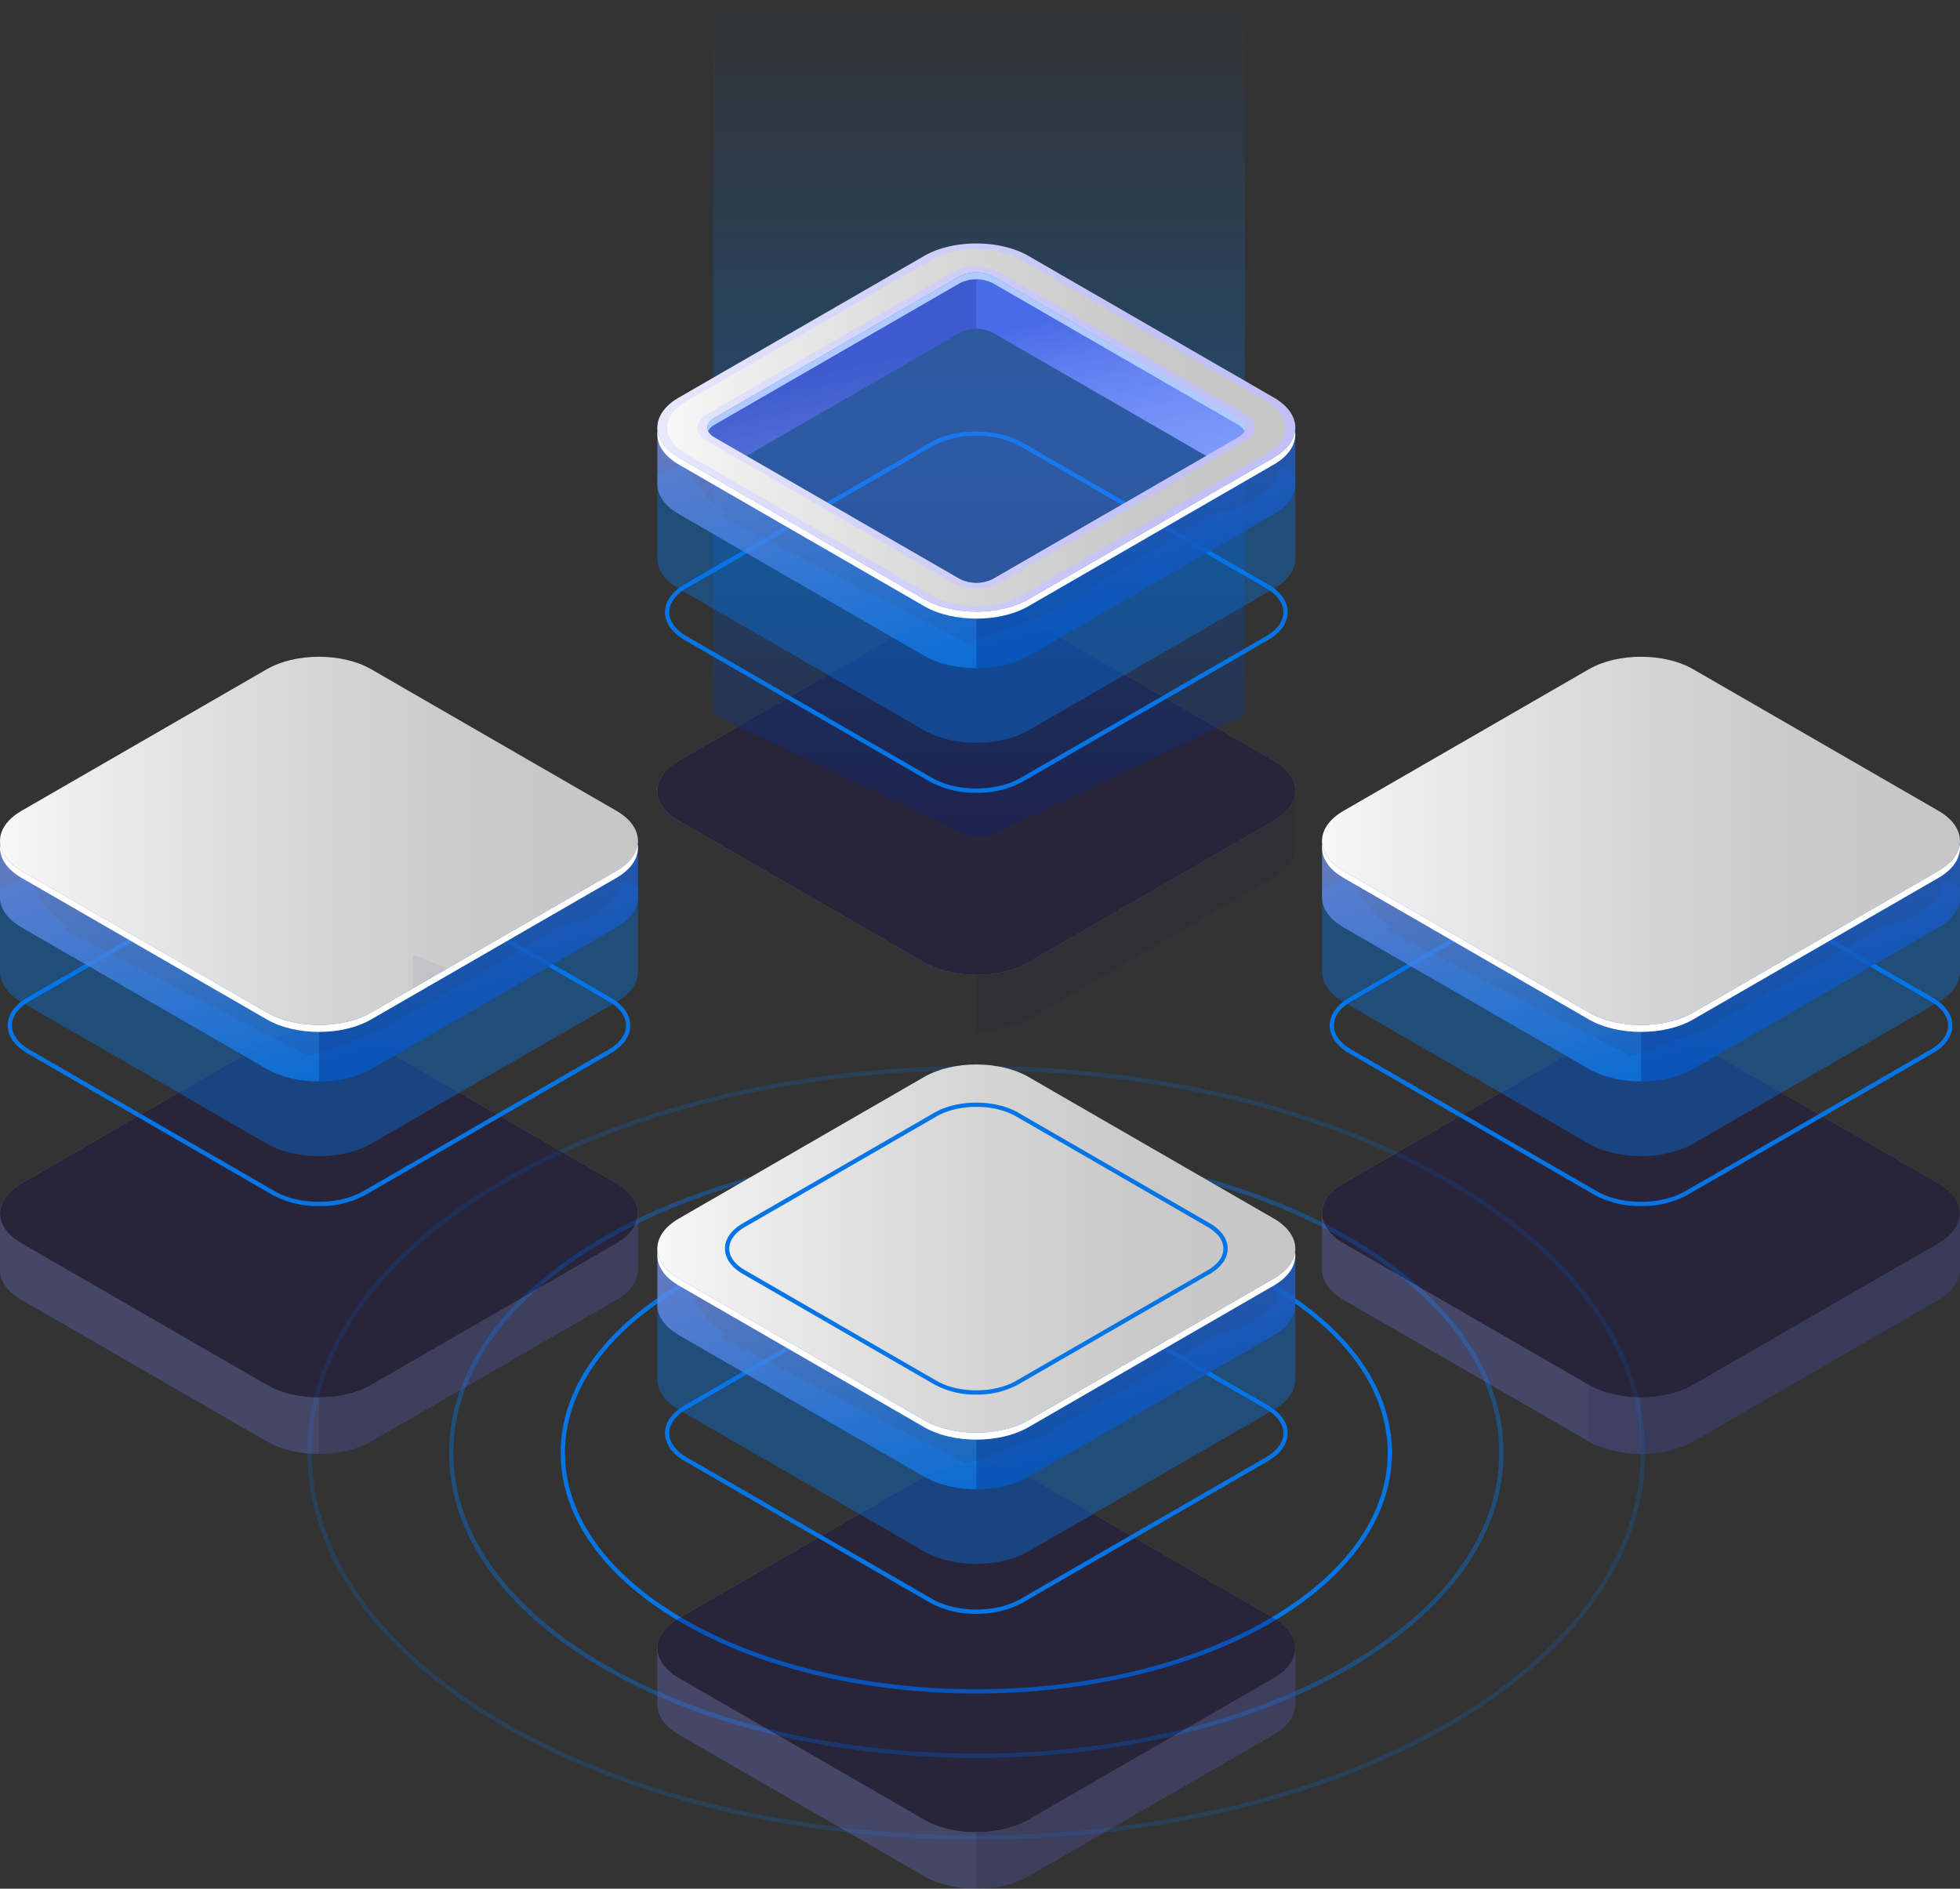 <svg xmlns="http://www.w3.org/2000/svg" xmlns:xlink="http://www.w3.org/1999/xlink" width="693.06" height="668" viewBox="0 0 693.06 668">
  <rect x="0" y="0" width="693.06" height="668" fill="#333333" stroke="none"/>
  <defs>
    <linearGradient id="linear-gradient" x1="0.414" y1="0.5" x2="0.42" y2="0.5" gradientUnits="objectBoundingBox">
      <stop offset="0" stop-color="#6d75e0"/>
      <stop offset="1" stop-color="#5761d7"/>
    </linearGradient>
    <linearGradient id="linear-gradient-2" y1="0.5" x2="1" y2="0.5" gradientUnits="objectBoundingBox">
      <stop offset="0" stop-color="#e9e9fd"/>
      <stop offset="0.36" stop-color="#d2d2f9"/>
      <stop offset="0.706" stop-color="#c4c3f6"/>
      <stop offset="1" stop-color="#c0bff6"/>
    </linearGradient>
    <linearGradient id="linear-gradient-3" x1="0.099" y1="-0.384" x2="0.893" y2="0.768" gradientUnits="objectBoundingBox">
      <stop offset="0" stop-color="#9494e0"/>
      <stop offset="1" stop-color="#0575e6"/>
    </linearGradient>
    <linearGradient id="linear-gradient-4" y1="0.5" x2="1" y2="0.5" gradientUnits="objectBoundingBox">
      <stop offset="0" stop-color="#f9f9f9"/>
      <stop offset="0.095" stop-color="#f0f0f0"/>
      <stop offset="0.427" stop-color="#d9d9d9"/>
      <stop offset="0.737" stop-color="#cacaca"/>
      <stop offset="1" stop-color="#c6c6c6"/>
    </linearGradient>
    <linearGradient id="linear-gradient-5" x1="2.486" y1="0.5" x2="2.492" y2="0.5" xlink:href="#linear-gradient"/>
    <linearGradient id="linear-gradient-9" x1="1.456" y1="0.5" x2="1.462" y2="0.5" xlink:href="#linear-gradient"/>
    <linearGradient id="linear-gradient-15" x1="0.5" y1="1" x2="0.5" gradientUnits="objectBoundingBox">
      <stop offset="0" stop-color="#021b79"/>
      <stop offset="0.5" stop-color="#0575e6"/>
      <stop offset="1" stop-color="#0575e6" stop-opacity="0"/>
    </linearGradient>
    <linearGradient id="linear-gradient-17" x1="0.113" y1="0.194" x2="0.87" y2="1.433" gradientUnits="objectBoundingBox">
      <stop offset="0.242" stop-color="#5761d7"/>
      <stop offset="0.392" stop-color="#7a81e5"/>
      <stop offset="0.546" stop-color="#979bf0"/>
      <stop offset="0.7" stop-color="#abaef8"/>
      <stop offset="0.852" stop-color="#b7bafd"/>
      <stop offset="1" stop-color="#bcbeff"/>
    </linearGradient>
    <clipPath id="clip-path">
      <path id="Tracé_3624" data-name="Tracé 3624" d="M370.935,277.244l-86.753-50.087c-10.16-5.863-10.16-15.407,0-21.273L370.932,155.8c10.158-5.863,26.684-5.863,36.842,0l86.756,50.087c10.155,5.863,10.158,15.407,0,21.27l-86.753,50.087C397.619,283.107,381.092,283.107,370.935,277.244Z" transform="translate(-276.561 -151.401)" fill="none"/>
    </clipPath>
  </defs>
  <g id="Groupe_2444" data-name="Groupe 2444" transform="translate(-276.561 -166.017)">
    <g id="Groupe_2395" data-name="Groupe 2395" transform="translate(385.288 543.065)">
      <path id="Tracé_3573" data-name="Tracé 3573" d="M519.569,429.057c-47.688,0-95.364-10.478-131.67-31.439-35.313-20.386-54.761-47.539-54.761-76.455s19.448-56.069,54.758-76.455c72.6-41.914,190.734-41.914,263.332,0,35.315,20.386,54.761,47.542,54.761,76.457s-19.445,56.066-54.758,76.452C614.936,418.576,567.248,429.057,519.569,429.057Zm-.011-214.286c-47.4,0-94.811,10.416-130.9,31.251-34.824,20.108-54,46.79-54,75.141S353.835,376.2,388.662,396.3c72.177,41.673,189.628,41.678,261.808,0,34.821-20.105,54-46.787,54-75.135s-19.179-55.036-54-75.144C614.377,225.19,566.967,214.771,519.558,214.771Z" transform="translate(-283.065 -184.374)" fill="#0575e6" opacity="0.4"/>
      <path id="Tracé_3574" data-name="Tracé 3574" d="M551.8,476.556c-60.509,0-121.007-13.293-167.075-39.893-44.771-25.848-69.426-60.259-69.429-96.9s24.655-71.049,69.424-96.9c92.122-53.189,242.02-53.192,334.147,0,44.771,25.845,69.429,60.259,69.429,96.9s-24.655,71.046-69.424,96.894C672.818,463.257,612.3,476.556,551.8,476.556Zm-.011-272.081c-60.231,0-120.457,13.237-166.309,39.708-44.28,25.567-68.663,59.51-68.663,95.583s24.386,70.016,68.668,95.583c91.707,52.948,240.922,52.945,332.624,0,44.283-25.567,68.666-59.51,68.666-95.58s-24.386-70.019-68.671-95.586C672.254,217.715,612.02,204.475,551.791,204.475Z" transform="translate(-315.298 -202.977)" fill="#0575e6" opacity="0.2"/>
      <path id="Tracé_3575" data-name="Tracé 3575" d="M494.174,391.639c-37.583,0-75.161-8.258-103.773-24.779-27.863-16.086-43.208-37.521-43.208-60.352s15.342-44.266,43.2-60.349c57.22-33.036,150.321-33.033,207.544,0,27.863,16.086,43.208,37.519,43.208,60.352s-15.342,44.263-43.2,60.352h0C569.338,383.382,531.752,391.637,494.174,391.639Zm-.011-168.759c-37.305,0-74.611,8.2-103.007,24.6-27.372,15.8-42.444,36.766-42.444,59.033s15.075,43.231,42.45,59.036c56.8,32.795,149.221,32.8,206.02,0h0c27.372-15.805,42.447-36.769,42.447-59.036s-15.078-43.23-42.45-59.036C568.776,231.079,531.468,222.88,494.163,222.88Z" transform="translate(-257.67 -169.72)" fill="#0575e6"/>
    </g>
    <g id="Groupe_2406" data-name="Groupe 2406" transform="translate(744.034 398.301)">
      <g id="Groupe_2398" data-name="Groupe 2398" transform="translate(0 131.74)" opacity="0.3">
        <path id="Tracé_3576" data-name="Tracé 3576" d="M668.7,244.179V224.523L663.26,221.5c-1.535,9.277-12.454,15.39-21.581,16.658l-62.162,36.351-27.131,9.8-86.593-44.687,2-1.156c-7.4-3.458-11.387-11.365-15.39-18.578l-5.83,3.475-3.464.974v20.159h0c0,3.851,2.54,7.7,7.618,10.635l86.756,50.087c10.158,5.863,26.684,5.863,36.842,0l86.753-50.087c5-2.883,7.534-6.658,7.615-10.447,0-.168-.006-.337-.011-.508Z" transform="translate(-443.11 -159.403)" fill="url(#linear-gradient)"/>
        <path id="Tracé_3577" data-name="Tracé 3577" d="M569.072,236.951,506.91,273.3,483.3,281.829v26.578c6.672,0,13.344-1.465,18.424-4.4l86.753-50.087c5-2.883,7.534-6.658,7.615-10.447,0-.168-.006-.337-.011-.508l.014.006V223.316l-4.971-2.762H590.6C588.9,229.682,578.113,235.694,569.072,236.951Z" transform="translate(-370.504 -158.196)" fill="#0f054c" opacity="0.25"/>
        <g id="Groupe_2396" data-name="Groupe 2396">
          <path id="Tracé_3578" data-name="Tracé 3578" d="M537.485,324.18l-86.756-50.088c-10.158-5.863-10.158-15.407,0-21.27l86.753-50.087c10.155-5.863,26.684-5.863,36.842,0l86.753,50.087c10.158,5.866,10.158,15.407,0,21.273L574.327,324.18C564.169,330.046,547.643,330.046,537.485,324.18Z" transform="translate(-443.111 -198.337)" fill="url(#linear-gradient-2)"/>
        </g>
        <g id="Groupe_2397" data-name="Groupe 2397">
          <path id="Tracé_3579" data-name="Tracé 3579" d="M537.485,324.18l-86.756-50.088c-10.158-5.863-10.158-15.407,0-21.27l86.753-50.087c10.155-5.863,26.684-5.863,36.842,0l86.753,50.087c10.158,5.866,10.158,15.407,0,21.273L574.327,324.18C564.169,330.046,547.643,330.046,537.485,324.18Z" transform="translate(-443.111 -198.337)" fill="#0f054c"/>
        </g>
      </g>
      <g id="Groupe_2405" data-name="Groupe 2405">
        <g id="Groupe_2404" data-name="Groupe 2404">
          <path id="Tracé_3580" data-name="Tracé 3580" d="M554.165,302.848a33.456,33.456,0,0,1-16.352-3.9l-86.756-50.09c-4.5-2.6-6.983-6.11-6.983-9.88s2.481-7.275,6.983-9.877l86.75-50.085c9.018-5.207,23.689-5.207,32.708,0L657.268,229.1c4.5,2.6,6.983,6.11,6.983,9.877s-2.481,7.278-6.983,9.88l-86.75,50.087A33.464,33.464,0,0,1,554.165,302.848Zm0-126.245a31.886,31.886,0,0,0-15.592,3.722l-86.75,50.087c-4.017,2.318-6.226,5.358-6.226,8.561s2.209,6.245,6.226,8.564l86.756,50.09c8.589,4.96,22.583,4.96,31.178,0L656.5,247.54c4.017-2.318,6.226-5.358,6.226-8.563s-2.209-6.242-6.226-8.561l-86.753-50.09A31.882,31.882,0,0,0,554.163,176.6Z" transform="translate(-441.37 -108.57)" fill="#0575e6"/>
          <g id="Groupe_2403" data-name="Groupe 2403">
            <path id="Tracé_3581" data-name="Tracé 3581" d="M668.7,213.123V183.416l-5.437-3.023c-1.535,9.276-12.454,15.387-21.581,16.658L579.516,233.4l-27.131,9.8-86.593-44.687,2-1.154c-7.4-3.458-11.387-11.368-15.39-18.581l-5.83,3.478-3.464.974v30.21h0c0,3.851,2.54,7.7,7.618,10.635l86.756,50.087c10.158,5.863,26.684,5.863,36.842,0l86.753-50.087c5-2.883,7.534-6.658,7.615-10.447,0-.168-.006-.34-.011-.508Z" transform="translate(-443.11 -101.94)" fill="#0575e6" opacity="0.4"/>
            <g id="Groupe_2402" data-name="Groupe 2402">
              <g id="Groupe_2401" data-name="Groupe 2401">
                <path id="Tracé_3582" data-name="Tracé 3582" d="M668.7,197.245V177.589l-5.437-3.023c-1.535,9.277-12.454,15.387-21.581,16.658l-62.162,36.351-27.131,9.8-86.593-44.687,2-1.154c-7.4-3.458-11.387-11.365-15.39-18.581l-5.83,3.478-3.464.974v20.158h0c0,3.851,2.54,7.7,7.618,10.635l86.756,50.087c10.158,5.863,26.684,5.863,36.842,0l86.753-50.087c5-2.883,7.534-6.658,7.615-10.447,0-.168-.006-.34-.011-.508Z" transform="translate(-443.11 -112.469)" opacity="0.8" fill="url(#linear-gradient-3)"/>
                <path id="Tracé_3583" data-name="Tracé 3583" d="M569.072,190.017,506.91,226.368,483.3,234.9v26.578c6.672,0,13.344-1.465,18.424-4.4l86.753-50.087c5-2.883,7.534-6.658,7.615-10.447,0-.168-.006-.34-.011-.508l.014.006V176.382l-4.971-2.765H590.6C588.9,182.747,578.113,188.76,569.072,190.017Z" transform="translate(-370.504 -111.262)" fill="#021b79" opacity="0.3"/>
                <g id="Groupe_2399" data-name="Groupe 2399">
                  <path id="Tracé_3584" data-name="Tracé 3584" d="M537.485,277.244l-86.756-50.087c-10.158-5.863-10.158-15.407,0-21.273L537.482,155.8c10.155-5.863,26.684-5.863,36.842,0l86.753,50.087c10.158,5.863,10.158,15.407,0,21.27l-86.753,50.087C564.169,283.107,547.643,283.107,537.485,277.244Z" transform="translate(-443.111 -151.401)" fill="url(#linear-gradient-4)"/>
                </g>
                <g id="Groupe_2400" data-name="Groupe 2400" transform="translate(0.007 66.344)">
                  <path id="Tracé_3585" data-name="Tracé 3585" d="M661.075,184.449l-86.753,50.087c-10.158,5.863-26.684,5.863-36.842,0l-86.756-50.087c-4.539-2.622-7.045-5.979-7.525-9.411-.6,4.249,1.909,8.617,7.525,11.862l86.756,50.087c10.158,5.863,26.684,5.863,36.842,0L661.075,186.9c5.616-3.242,8.12-7.612,7.525-11.859C668.117,178.474,665.614,181.83,661.075,184.449Z" transform="translate(-443.113 -175.038)" fill="#fff"/>
                </g>
              </g>
            </g>
          </g>
        </g>
      </g>
    </g>
    <g id="Groupe_2417" data-name="Groupe 2417" transform="translate(276.561 398.301)">
      <g id="Groupe_2409" data-name="Groupe 2409" transform="translate(0 131.74)" opacity="0.3">
        <path id="Tracé_3586" data-name="Tracé 3586" d="M502.147,244.179V224.523L496.71,221.5c-1.535,9.277-12.454,15.39-21.582,16.658l-62.162,36.351-27.128,9.8-86.6-44.687,2-1.156c-7.4-3.458-11.387-11.365-15.39-18.578l-5.83,3.475-3.464.974v20.159h0c0,3.851,2.54,7.7,7.62,10.635l86.753,50.087c10.158,5.863,26.684,5.863,36.842,0l86.753-50.087c5-2.883,7.534-6.658,7.615-10.447,0-.168,0-.337-.011-.508Z" transform="translate(-276.561 -159.403)" fill="url(#linear-gradient-5)"/>
        <path id="Tracé_3587" data-name="Tracé 3587" d="M402.522,236.951,340.36,273.3l-23.614,8.527v26.578c6.672,0,13.346-1.465,18.424-4.4l86.753-50.087c5-2.883,7.534-6.658,7.615-10.447,0-.168,0-.337-.011-.508l.014.006V223.316l-4.968-2.762h-.522C422.358,229.682,411.563,235.694,402.522,236.951Z" transform="translate(-203.954 -158.196)" fill="#0f054c" opacity="0.25"/>
        <g id="Groupe_2407" data-name="Groupe 2407">
          <path id="Tracé_3588" data-name="Tracé 3588" d="M370.935,324.18l-86.753-50.088c-10.16-5.863-10.16-15.407,0-21.27l86.753-50.087c10.158-5.863,26.684-5.863,36.842,0l86.756,50.087c10.155,5.866,10.158,15.407,0,21.273L407.777,324.18C397.619,330.046,381.092,330.046,370.935,324.18Z" transform="translate(-276.561 -198.337)" fill="url(#linear-gradient-2)"/>
        </g>
        <g id="Groupe_2408" data-name="Groupe 2408">
          <path id="Tracé_3589" data-name="Tracé 3589" d="M370.935,324.18l-86.753-50.088c-10.16-5.863-10.16-15.407,0-21.27l86.753-50.087c10.158-5.863,26.684-5.863,36.842,0l86.756,50.087c10.155,5.866,10.158,15.407,0,21.273L407.777,324.18C397.619,330.046,381.092,330.046,370.935,324.18Z" transform="translate(-276.561 -198.337)" fill="#0f054c"/>
        </g>
      </g>
      <g id="Groupe_2416" data-name="Groupe 2416">
        <g id="Groupe_2415" data-name="Groupe 2415">
          <path id="Tracé_3590" data-name="Tracé 3590" d="M387.615,302.848a33.449,33.449,0,0,1-16.353-3.9l-86.753-50.09c-4.5-2.6-6.986-6.11-6.986-9.88s2.481-7.275,6.986-9.877l86.75-50.085c9.018-5.207,23.687-5.207,32.7,0L490.718,229.1c4.5,2.6,6.983,6.11,6.983,9.877s-2.478,7.278-6.983,9.88l-86.75,50.087A33.464,33.464,0,0,1,387.615,302.848Zm-15.592-5.221c8.6,4.96,22.586,4.96,31.181,0l86.753-50.087c4.014-2.318,6.223-5.358,6.223-8.563s-2.209-6.242-6.223-8.561L403.2,180.325c-8.594-4.962-22.583-4.962-31.181,0l-86.753,50.087c-4.014,2.318-6.223,5.358-6.223,8.561s2.209,6.245,6.223,8.564Z" transform="translate(-274.821 -108.57)" fill="#0575e6"/>
          <g id="Groupe_2414" data-name="Groupe 2414">
            <path id="Tracé_3591" data-name="Tracé 3591" d="M502.147,213.123V183.416l-5.437-3.023c-1.535,9.276-12.454,15.387-21.582,16.658L412.966,233.4l-27.128,9.8-86.6-44.687,2-1.154c-7.4-3.458-11.387-11.368-15.39-18.581l-5.83,3.478-3.464.974v30.21h0c0,3.851,2.54,7.7,7.62,10.635l86.753,50.087c10.158,5.863,26.684,5.863,36.842,0l86.753-50.087c5-2.883,7.534-6.658,7.615-10.447,0-.168,0-.34-.011-.508Z" transform="translate(-276.561 -101.94)" fill="#0575e6" opacity="0.4"/>
            <g id="Groupe_2413" data-name="Groupe 2413">
              <g id="Groupe_2412" data-name="Groupe 2412">
                <path id="Tracé_3592" data-name="Tracé 3592" d="M502.147,197.245V177.589l-5.437-3.023c-1.535,9.277-12.454,15.387-21.582,16.658l-62.162,36.351-27.128,9.8-86.6-44.687,2-1.154c-7.4-3.458-11.387-11.365-15.39-18.581l-5.83,3.478-3.464.974v20.158h0c0,3.851,2.54,7.7,7.62,10.635l86.753,50.087c10.158,5.863,26.684,5.863,36.842,0l86.753-50.087c5-2.883,7.534-6.658,7.615-10.447,0-.168,0-.34-.011-.508Z" transform="translate(-276.561 -112.469)" opacity="0.8" fill="url(#linear-gradient-3)"/>
                <path id="Tracé_3593" data-name="Tracé 3593" d="M402.522,190.017,340.36,226.368,316.746,234.9v26.578c6.672,0,13.346-1.465,18.424-4.4l86.753-50.087c5-2.883,7.534-6.658,7.615-10.447,0-.168,0-.34-.011-.508l.014.006V176.382l-4.968-2.765h-.522C422.358,182.747,411.563,188.76,402.522,190.017Z" transform="translate(-203.954 -111.262)" fill="#021b79" opacity="0.3"/>
                <g id="Groupe_2410" data-name="Groupe 2410">
                  <path id="Tracé_3594" data-name="Tracé 3594" d="M370.935,277.244l-86.753-50.087c-10.16-5.863-10.16-15.407,0-21.273L370.932,155.8c10.158-5.863,26.684-5.863,36.842,0l86.756,50.087c10.155,5.863,10.158,15.407,0,21.27l-86.753,50.087C397.619,283.107,381.092,283.107,370.935,277.244Z" transform="translate(-276.561 -151.401)" fill="url(#linear-gradient-4)"/>
                </g>
                <g id="Groupe_2411" data-name="Groupe 2411" transform="translate(0.007 66.344)">
                  <path id="Tracé_3595" data-name="Tracé 3595" d="M494.525,184.449l-86.753,50.087c-10.158,5.863-26.684,5.863-36.842,0l-86.753-50.087c-4.541-2.622-7.045-5.979-7.528-9.411-.6,4.249,1.909,8.617,7.528,11.862l86.753,50.087c10.158,5.863,26.684,5.863,36.842,0L494.525,186.9c5.616-3.242,8.12-7.612,7.525-11.859C501.567,178.474,499.063,181.83,494.525,184.449Z" transform="translate(-276.563 -175.038)" fill="#fff"/>
                </g>
              </g>
            </g>
          </g>
        </g>
      </g>
    </g>
    <g id="Groupe_2429" data-name="Groupe 2429" transform="translate(509.001 542.504)">
      <g id="Groupe_2420" data-name="Groupe 2420" transform="translate(0 141.303)" opacity="0.3">
        <path id="Tracé_3596" data-name="Tracé 3596" d="M584.957,298.964V279.308l-5.434-3.023c-1.535,9.277-12.454,15.387-21.582,16.658l-62.162,36.351-27.131,9.8-86.593-44.687,2-1.156c-7.4-3.458-11.387-11.365-15.39-18.581l-5.83,3.478-3.464.974v20.158h0c0,3.851,2.54,7.7,7.618,10.635L453.747,360c10.155,5.863,26.684,5.863,36.842,0l86.75-50.087c5-2.883,7.536-6.658,7.618-10.447,0-.168-.006-.34-.011-.508Z" transform="translate(-359.373 -214.188)" fill="url(#linear-gradient-9)"/>
        <path id="Tracé_3597" data-name="Tracé 3597" d="M485.335,291.734l-62.162,36.351-23.614,8.527V363.19c6.672,0,13.343-1.465,18.424-4.4l86.75-50.087c5-2.883,7.536-6.658,7.618-10.447,0-.168-.006-.34-.011-.508l.011.006V278.1l-4.968-2.762h-.519C505.168,284.465,494.376,290.477,485.335,291.734Z" transform="translate(-286.767 -212.979)" fill="#0f054c" opacity="0.25"/>
        <g id="Groupe_2418" data-name="Groupe 2418">
          <path id="Tracé_3598" data-name="Tracé 3598" d="M453.748,378.963l-86.756-50.087c-10.158-5.863-10.158-15.406,0-21.273l86.75-50.085c10.158-5.863,26.687-5.863,36.845,0l86.753,50.087c10.158,5.866,10.158,15.407,0,21.273l-86.75,50.085C480.432,384.829,463.9,384.826,453.748,378.963Z" transform="translate(-359.374 -253.12)" fill="url(#linear-gradient-2)"/>
        </g>
        <g id="Groupe_2419" data-name="Groupe 2419">
          <path id="Tracé_3599" data-name="Tracé 3599" d="M453.748,378.963l-86.756-50.087c-10.158-5.863-10.158-15.406,0-21.273l86.75-50.085c10.158-5.863,26.687-5.863,36.845,0l86.753,50.087c10.158,5.866,10.158,15.407,0,21.273l-86.75,50.085C480.432,384.829,463.9,384.826,453.748,378.963Z" transform="translate(-359.374 -253.12)" fill="#0f054c"/>
        </g>
      </g>
      <g id="Groupe_2428" data-name="Groupe 2428">
        <g id="Groupe_2427" data-name="Groupe 2427">
          <path id="Tracé_3600" data-name="Tracé 3600" d="M470.426,354.224a33.453,33.453,0,0,1-16.349-3.9L367.32,300.232c-4.5-2.6-6.983-6.11-6.983-9.88s2.478-7.275,6.983-9.877l86.753-50.087c9.018-5.207,23.687-5.207,32.7,0l86.755,50.087c4.5,2.6,6.983,6.111,6.983,9.88s-2.481,7.278-6.981,9.877L486.778,350.32A33.45,33.45,0,0,1,470.426,354.224Zm0-126.242a31.872,31.872,0,0,0-15.586,3.722l-86.755,50.088c-4.014,2.318-6.223,5.358-6.223,8.561s2.209,6.245,6.223,8.564L454.839,349c8.592,4.96,22.583,4.96,31.178,0l86.753-50.087c4.014-2.316,6.226-5.355,6.226-8.561s-2.212-6.245-6.228-8.564L486.015,231.7A31.886,31.886,0,0,0,470.423,227.982Z" transform="translate(-357.633 -159.946)" fill="#0575e6"/>
          <g id="Groupe_2426" data-name="Groupe 2426">
            <path id="Tracé_3601" data-name="Tracé 3601" d="M584.957,264.5V234.79l-5.434-3.023c-1.535,9.277-12.454,15.39-21.582,16.658l-62.162,36.354-27.131,9.8-86.593-44.687,2-1.156c-7.4-3.455-11.387-11.365-15.39-18.578l-5.83,3.475-3.464.974v30.21h0c0,3.851,2.54,7.7,7.618,10.635l86.755,50.088c10.155,5.866,26.684,5.866,36.842,0l86.75-50.085c5-2.885,7.536-6.661,7.618-10.45,0-.168-.006-.337-.011-.505Z" transform="translate(-359.373 -153.315)" fill="#0575e6" opacity="0.4"/>
            <g id="Groupe_2425" data-name="Groupe 2425">
              <g id="Groupe_2424" data-name="Groupe 2424">
                <path id="Tracé_3602" data-name="Tracé 3602" d="M584.957,248.619V228.966l-5.434-3.026c-1.535,9.276-12.454,15.39-21.582,16.661l-62.162,36.351-27.131,9.8-86.593-44.687,2-1.156c-7.4-3.455-11.387-11.365-15.39-18.578l-5.83,3.478-3.464.971v20.159h0c0,3.851,2.54,7.7,7.618,10.635l86.755,50.087c10.155,5.866,26.684,5.866,36.842,0l86.75-50.085c5-2.885,7.536-6.661,7.618-10.45,0-.168-.006-.337-.011-.505Z" transform="translate(-359.373 -163.843)" opacity="0.8" fill="url(#linear-gradient-3)"/>
                <path id="Tracé_3603" data-name="Tracé 3603" d="M485.335,241.394l-62.162,36.351-23.614,8.527v26.575c6.672,0,13.343-1.465,18.424-4.4l86.75-50.085c5-2.885,7.536-6.66,7.618-10.45,0-.168-.006-.337-.011-.505l.011,0V227.759l-4.968-2.765h-.519C505.168,234.125,494.376,240.134,485.335,241.394Z" transform="translate(-286.767 -162.636)" fill="#021b79" opacity="0.3"/>
                <g id="Groupe_2421" data-name="Groupe 2421">
                  <path id="Tracé_3604" data-name="Tracé 3604" d="M453.748,328.622l-86.756-50.087c-10.158-5.866-10.158-15.409,0-21.273l86.75-50.087c10.158-5.863,26.687-5.863,36.845,0l86.753,50.087c10.158,5.863,10.158,15.407,0,21.27l-86.75,50.087C480.432,334.486,463.9,334.486,453.748,328.622Z" transform="translate(-359.374 -202.777)" fill="url(#linear-gradient-4)"/>
                </g>
                <g id="Groupe_2422" data-name="Groupe 2422" transform="translate(23.909 13.494)">
                  <path id="Tracé_3605" data-name="Tracé 3605" d="M456.775,310.839a30.2,30.2,0,0,1-14.769-3.528l-67.782-39.133c-4.081-2.358-6.329-5.541-6.332-8.965s2.251-6.613,6.332-8.971L442,211.113c8.143-4.7,21.4-4.707,29.544,0l67.776,39.132c4.087,2.355,6.332,5.541,6.332,8.968s-2.245,6.61-6.329,8.968l-67.776,39.13A30.2,30.2,0,0,1,456.775,310.839ZM442.766,306c7.721,4.454,20.3,4.454,28.02,0l67.779-39.133c3.593-2.074,5.571-4.794,5.571-7.651s-1.982-5.577-5.574-7.651L470.784,212.43c-7.724-4.457-20.3-4.454-28.02,0l-67.776,39.13c-3.6,2.074-5.574,4.794-5.574,7.654s1.979,5.574,5.574,7.649Z" transform="translate(-367.892 -207.585)" fill="#0575e6"/>
                </g>
                <g id="Groupe_2423" data-name="Groupe 2423" transform="translate(0.007 66.343)">
                  <path id="Tracé_3606" data-name="Tracé 3606" d="M577.335,235.828l-86.75,50.087c-10.158,5.863-26.687,5.863-36.842,0l-86.755-50.087c-4.539-2.622-7.045-5.979-7.525-9.414-.6,4.249,1.909,8.617,7.525,11.862l86.755,50.088c10.155,5.863,26.684,5.863,36.842,0l86.75-50.085c5.619-3.245,8.123-7.612,7.528-11.862C584.38,229.852,581.877,233.206,577.335,235.828Z" transform="translate(-359.376 -226.414)" fill="#fff"/>
                </g>
              </g>
            </g>
          </g>
        </g>
      </g>
    </g>
    <g id="Groupe_2441" data-name="Groupe 2441" transform="translate(509.001 166.017)">
      <g id="Groupe_2432" data-name="Groupe 2432" transform="translate(0 214.557)" opacity="0.3">
        <path id="Tracé_3607" data-name="Tracé 3607" d="M584.957,190.927V171.274l-5.434-3.026c-1.535,9.276-12.454,15.39-21.582,16.661L495.779,221.26l-27.131,9.8-86.593-44.687,2-1.156c-7.4-3.455-11.387-11.365-15.39-18.578l-5.83,3.478-3.464.971v20.158h0c0,3.854,2.54,7.7,7.618,10.635l86.755,50.087c10.155,5.866,26.684,5.866,36.842,0l86.75-50.085c5-2.885,7.536-6.661,7.618-10.447,0-.171-.006-.34-.011-.508Z" transform="translate(-359.373 -106.152)" fill="url(#linear-gradient-9)"/>
        <path id="Tracé_3608" data-name="Tracé 3608" d="M485.335,183.7l-62.162,36.351-23.614,8.527v26.575c6.672,0,13.343-1.465,18.424-4.4l86.75-50.085c5-2.885,7.536-6.661,7.618-10.447,0-.171-.006-.34-.011-.508l.011,0V170.067l-4.968-2.765h-.519C505.168,176.433,494.376,182.442,485.335,183.7Z" transform="translate(-286.767 -104.945)" fill="#0f054c" opacity="0.25"/>
        <g id="Groupe_2430" data-name="Groupe 2430">
          <path id="Tracé_3609" data-name="Tracé 3609" d="M453.748,270.93l-86.756-50.088c-10.158-5.866-10.158-15.409,0-21.273l86.75-50.085c10.158-5.866,26.687-5.866,36.845,0l86.753,50.087c10.158,5.863,10.158,15.406,0,21.27L490.59,270.93C480.432,276.793,463.9,276.793,453.748,270.93Z" transform="translate(-359.374 -145.085)" fill="url(#linear-gradient-2)"/>
        </g>
        <g id="Groupe_2431" data-name="Groupe 2431">
          <path id="Tracé_3610" data-name="Tracé 3610" d="M453.748,270.93l-86.756-50.088c-10.158-5.866-10.158-15.409,0-21.273l86.75-50.085c10.158-5.866,26.687-5.866,36.845,0l86.753,50.087c10.158,5.863,10.158,15.406,0,21.27L490.59,270.93C480.432,276.793,463.9,276.793,453.748,270.93Z" transform="translate(-359.374 -145.085)" fill="#0f054c"/>
        </g>
      </g>
      <g id="Groupe_2440" data-name="Groupe 2440" transform="translate(0 0)">
        <path id="Tracé_3622" data-name="Tracé 3622" d="M553.687,263.43V12.264H365.681l.011,251.166c-.031,1.018.763,2.044,2.4,2.818l85.766,40.659a15.444,15.444,0,0,0,11.663,0l85.765-40.656C552.924,265.474,553.717,264.451,553.687,263.43Z" transform="translate(-345.96 -12.264)" opacity="0.3" fill="url(#linear-gradient-15)"/>
        <g id="Groupe_2439" data-name="Groupe 2439" transform="translate(0 86.111)">
          <path id="Tracé_3611" data-name="Tracé 3611" d="M470.426,250.77a33.453,33.453,0,0,1-16.349-3.9l-86.756-50.09c-4.5-2.6-6.983-6.108-6.983-9.877s2.478-7.278,6.983-9.88l86.753-50.085c9.018-5.207,23.687-5.207,32.7,0l86.755,50.087c4.5,2.6,6.983,6.108,6.983,9.88s-2.481,7.278-6.981,9.877l-86.755,50.087A33.449,33.449,0,0,1,470.426,250.77Zm0-126.242a31.87,31.87,0,0,0-15.586,3.719l-86.755,50.087c-4.014,2.318-6.223,5.358-6.223,8.564s2.209,6.245,6.223,8.564l86.758,50.087c8.592,4.962,22.583,4.962,31.178,0l86.753-50.087C576.784,193.143,579,190.1,579,186.9s-2.212-6.248-6.228-8.566L486.015,128.25A31.854,31.854,0,0,0,470.423,124.528Z" transform="translate(-357.633 -56.492)" fill="#0575e6"/>
          <g id="Groupe_2438" data-name="Groupe 2438">
            <path id="Tracé_3612" data-name="Tracé 3612" d="M584.957,161.045V131.338l-5.434-3.023c-1.535,9.276-12.454,15.387-21.582,16.658l-62.162,36.351-27.131,9.8-86.593-44.687,2-1.154c-7.4-3.458-11.387-11.365-15.39-18.581l-5.83,3.478-3.464.974v30.21h0c0,3.851,2.54,7.7,7.618,10.635l86.755,50.087c10.155,5.863,26.684,5.863,36.842,0l86.75-50.087c5-2.883,7.536-6.658,7.618-10.447,0-.168-.006-.337-.011-.508Z" transform="translate(-359.373 -49.862)" fill="#0575e6" opacity="0.4"/>
            <g id="Groupe_2437" data-name="Groupe 2437">
              <g id="Groupe_2436" data-name="Groupe 2436">
                <path id="Tracé_3613" data-name="Tracé 3613" d="M584.957,145.165V125.509l-5.434-3.023c-1.535,9.276-12.454,15.39-21.582,16.658L495.779,175.5l-27.131,9.8-86.593-44.687,2-1.156c-7.4-3.458-11.387-11.365-15.39-18.578l-5.83,3.475-3.464.974v20.159h0c0,3.851,2.54,7.7,7.618,10.635L453.747,206.2c10.155,5.863,26.684,5.863,36.842,0l86.75-50.087c5-2.883,7.536-6.658,7.618-10.447,0-.168-.006-.337-.011-.508Z" transform="translate(-359.373 -60.389)" opacity="0.8" fill="url(#linear-gradient-3)"/>
                <path id="Tracé_3614" data-name="Tracé 3614" d="M485.335,137.937l-62.162,36.351-23.614,8.527v26.578c6.672,0,13.343-1.465,18.424-4.4l86.75-50.087c5-2.883,7.536-6.658,7.618-10.447,0-.168-.006-.337-.011-.508l.011.006V124.3l-4.968-2.762h-.519C505.168,130.668,494.376,136.68,485.335,137.937Z" transform="translate(-286.767 -59.182)" fill="#021b79" opacity="0.3"/>
                <path id="Tracé_3615" data-name="Tracé 3615" d="M378.075,175.353l82.209-47.463a13.057,13.057,0,0,1,11.8,0l80.774,46.635-.9.522c9.128-1.269,20.046-7.382,21.582-16.658L482.886,107.97,456.514,101l-21.478,12.622-72.351,43.152C366.688,163.989,370.673,171.9,378.075,175.353Z" transform="translate(-353.391 -96.292)" fill="url(#linear-gradient-17)"/>
                <path id="Tracé_3616" data-name="Tracé 3616" d="M466.183,103.555,456.514,101l-21.478,12.622-72.351,43.152c4,7.214,7.988,15.12,15.39,18.578l82.209-47.463a12.058,12.058,0,0,1,5.9-1.409Z" transform="translate(-353.391 -96.292)" fill="#0f054c" opacity="0.3"/>
                <g id="Groupe_2433" data-name="Groupe 2433">
                  <path id="Tracé_3617" data-name="Tracé 3617" d="M453.748,225.166l-86.756-50.087c-10.158-5.863-10.158-15.407,0-21.27l86.75-50.087c10.158-5.863,26.687-5.863,36.845,0l86.753,50.087c10.158,5.866,10.158,15.407,0,21.273l-86.75,50.085C480.432,231.032,463.9,231.032,453.748,225.166Zm24.315-114.215a13.056,13.056,0,0,0-11.8,0l-86.75,50.087c-3.253,1.878-3.253,4.932,0,6.809l86.753,50.087a13.056,13.056,0,0,0,11.8,0l86.753-50.085c3.25-1.878,3.25-4.934,0-6.812Z" transform="translate(-359.374 -99.323)" fill="url(#linear-gradient-2)"/>
                </g>
                <g id="Groupe_2434" data-name="Groupe 2434" transform="translate(0.007 10.22)">
                  <path id="Tracé_3618" data-name="Tracé 3618" d="M553.419,154.46l-86.755-50.087a13.056,13.056,0,0,0-11.8,0l-86.75,50.087c-2.17,1.252-2.885,3.029-2.158,4.628a5,5,0,0,1,2.158-2.181l86.75-50.085a13.056,13.056,0,0,1,11.8,0l86.755,50.087a5.035,5.035,0,0,1,2.159,2.181C556.3,157.489,555.588,155.715,553.419,154.46Z" transform="translate(-347.981 -102.964)" fill="#fff"/>
                  <path id="Tracé_3619" data-name="Tracé 3619" d="M577.335,132.374l-86.75,50.085c-10.158,5.866-26.687,5.866-36.842,0l-86.755-50.087c-4.539-2.622-7.045-5.976-7.525-9.411-.6,4.25,1.909,8.617,7.525,11.862l86.755,50.087c10.155,5.863,26.684,5.863,36.842,0l86.75-50.087c5.619-3.242,8.123-7.609,7.528-11.859C584.38,126.4,581.877,129.752,577.335,132.374Z" transform="translate(-359.376 -66.836)" fill="#fff"/>
                </g>
                <g id="Groupe_2435" data-name="Groupe 2435" transform="translate(3.463 2)">
                  <path id="Tracé_3620" data-name="Tracé 3620" d="M453.966,222.464l-86.753-50.087c-8.808-5.083-8.808-13.358,0-18.441l86.75-50.087c8.808-5.083,23.136-5.083,31.944,0l86.753,50.087c8.808,5.086,8.808,13.358,0,18.444l-86.75,50.085C477.1,227.55,462.774,227.55,453.966,222.464Zm24.318-114.215c-4.6-2.658-12.095-2.658-16.7,0l-86.75,50.087c-4.6,2.658-4.6,6.981,0,9.639l86.753,50.087c4.6,2.658,12.095,2.658,16.7,0l86.753-50.085c4.6-2.658,4.6-6.983,0-9.641Z" transform="translate(-360.608 -100.036)" fill="url(#linear-gradient-4)"/>
                </g>
              </g>
              <path id="Tracé_3621" data-name="Tracé 3621" d="M466.668,104.373a13.056,13.056,0,0,0-11.8,0l-86.75,50.087c-3.253,1.878-3.253,4.932,0,6.809l86.753,50.087a13.057,13.057,0,0,0,11.8,0l86.753-50.085c3.25-1.878,3.25-4.934,0-6.812Z" transform="translate(-347.978 -92.745)" fill="#397bff" opacity="0.4"/>
            </g>
          </g>
        </g>
      </g>
    </g>
    <g id="Groupe_2443" data-name="Groupe 2443" transform="translate(276.561 398.301)" opacity="0.2">
      <g id="Groupe_2442" data-name="Groupe 2442" clip-path="url(#clip-path)">
        <path id="Tracé_3623" data-name="Tracé 3623" d="M328.6,312.889a28.6,28.6,0,0,0,17.725-3.076c4.014-2.318,6.021-5.3,5.914-8.109h0V198.029l-23.218-8.982H328.6Z" transform="translate(-182.545 -83.383)" fill="#24126a" opacity="0.3"/>
      </g>
    </g>
  </g>
</svg>
